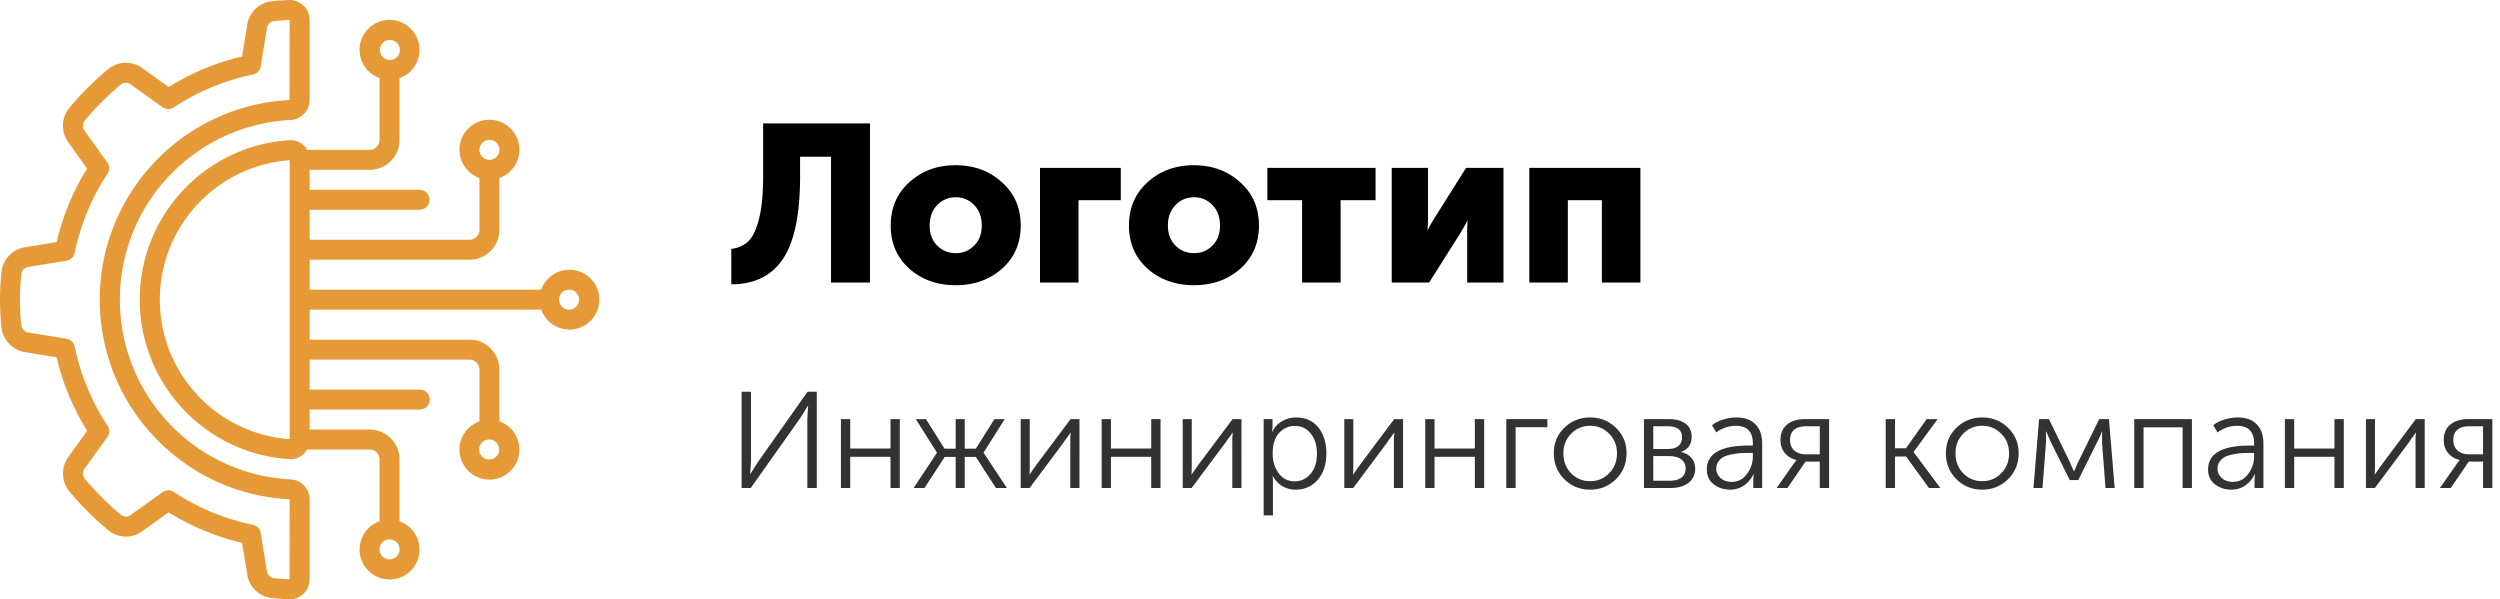 <svg width="292" height="70" fill="none" xmlns="http://www.w3.org/2000/svg"><path d="M2.9 28.879a3.267 3.267 0 00-2.718 2.817 30.19 30.19 0 00-.007 6.556 3.288 3.288 0 002.728 2.876l3.712.608a28.677 28.677 0 003.562 8.583L7.99 53.37a3.274 3.274 0 00.052 3.953 31.185 31.185 0 002.216 2.438 37.73 37.73 0 002.46 2.237 3.257 3.257 0 003.91.046l3.067-2.2a28.666 28.666 0 008.575 3.562l.61 3.719a3.267 3.267 0 002.817 2.72c.665.074 1.34.126 2.02.154h.1c.608 0 1.193-.234 1.633-.653a2.313 2.313 0 00.715-1.678v-9.35a2.343 2.343 0 00-2.241-2.327c-11.166-.583-19.922-9.807-19.922-20.989 0-11.181 8.756-20.405 19.922-20.988a2.344 2.344 0 002.241-2.334V2.336A2.31 2.31 0 0035.45.658a2.298 2.298 0 00-1.726-.655c-.679.027-1.352.076-2.043.146a3.254 3.254 0 00-2.8 2.732l-.607 3.715a28.675 28.675 0 00-8.575 3.564l-3.067-2.196a3.267 3.267 0 00-3.94.063 31.767 31.767 0 00-2.426 2.204 28.21 28.21 0 00-2.237 2.462 3.267 3.267 0 00-.056 3.925l2.199 3.07a28.657 28.657 0 00-3.557 8.582l-3.715.61zm5.825.651a26.43 26.43 0 013.834-9.238 1.164 1.164 0 00-.027-1.321l-2.66-3.716a.933.933 0 01-.018-1.104 25.694 25.694 0 012.054-2.257 29.925 29.925 0 012.228-2.035.933.933 0 011.132 0l3.71 2.662c.393.281.919.291 1.322.025a26.382 26.382 0 019.232-3.835c.473-.098.837-.477.916-.954l.733-4.493a.925.925 0 01.763-.792c.617-.064 1.243-.11 1.89-.136l-.027 9.346c-12.42.635-22.164 10.894-22.157 23.331.007 12.437 9.762 22.686 22.183 23.306l-.016 9.35a26.273 26.273 0 01-1.86-.144.916.916 0 01-.774-.779l-.735-4.495a1.167 1.167 0 00-.916-.954A26.389 26.389 0 0120.3 57.46a1.167 1.167 0 00-1.322.025l-3.713 2.665a.917.917 0 01-1.087.03c-.857-.723-1.6-1.4-2.27-2.07a29.448 29.448 0 01-2.033-2.225.946.946 0 010-1.134l2.658-3.713c.282-.392.292-.918.026-1.322a26.417 26.417 0 01-3.834-9.236 1.167 1.167 0 00-.953-.916l-4.491-.736a.945.945 0 01-.786-.83 27.591 27.591 0 01.007-6.037.917.917 0 01.779-.777l4.49-.735c.478-.078.858-.445.954-.92z" fill="#E69A37"/><path d="M66.5 31.503a3.5 3.5 0 00-3.286 2.333H36.166v-3.5h18.667a3.5 3.5 0 003.5-3.5v-6.048a3.5 3.5 0 10-2.334 0v6.048c0 .644-.522 1.167-1.166 1.167H36.166v-3.5H49a1.167 1.167 0 000-2.334H36.165v-2.333h7a3.5 3.5 0 003.5-3.5V9.122a3.5 3.5 0 10-2.333 0v7.214c0 .644-.522 1.167-1.167 1.167h-7.308a2.156 2.156 0 00-2.047-1.13c-9.832.623-17.487 8.779-17.487 18.63 0 9.85 7.655 18.006 17.487 18.629h.136a2.151 2.151 0 001.911-1.13h7.308c.645 0 1.167.523 1.167 1.167v7.215a3.5 3.5 0 102.333 0v-7.215a3.5 3.5 0 00-3.5-3.5h-7v-2.333H49a1.167 1.167 0 100-2.333H36.165v-3.5h18.667c.644 0 1.167.522 1.167 1.166v6.048a3.5 3.5 0 102.333 0V43.17a3.5 3.5 0 00-3.5-3.5H36.166v-3.5h27.048a3.494 3.494 0 103.285-4.666zm-9.334-15.167a1.167 1.167 0 110 2.334 1.167 1.167 0 010-2.334zM45.5 4.67a1.167 1.167 0 110 2.333 1.167 1.167 0 010-2.333zm0 60.666a1.167 1.167 0 110-2.334 1.167 1.167 0 010 2.334zm11.666-11.667a1.167 1.167 0 110-2.333 1.167 1.167 0 010 2.333zm-38.5-18.666c.01-8.564 6.626-15.67 15.167-16.291v32.582c-8.541-.622-15.157-7.727-15.166-16.291zM66.5 36.169a1.167 1.167 0 110-2.333 1.167 1.167 0 010 2.333z" fill="#E69A37"/><path d="M85.416 29.074c.797-.104 1.447-.39 1.95-.858.52-.468.945-1.335 1.274-2.6.33-1.265.494-2.964.494-5.096v-6.11h12.48V33h-4.55V18.31H93.45v2.262c0 4.455-.667 7.679-2.002 9.672-1.335 1.976-3.345 2.964-6.032 2.964v-4.134zm20.803 2.314c-1.456-1.3-2.184-2.981-2.184-5.044 0-2.063.728-3.753 2.184-5.07 1.456-1.317 3.25-1.976 5.382-1.976 2.15 0 3.952.659 5.408 1.976 1.474 1.3 2.21 2.99 2.21 5.07 0 2.063-.728 3.744-2.184 5.044-1.456 1.283-3.258 1.924-5.408 1.924-2.149 0-3.952-.641-5.408-1.924zm2.366-5.044c0 .97.295 1.75.884 2.34.59.59 1.309.884 2.158.884.85 0 1.569-.295 2.158-.884.59-.59.884-1.37.884-2.34 0-.988-.294-1.785-.884-2.392a2.892 2.892 0 00-2.158-.91c-.849 0-1.568.303-2.158.91-.589.607-.884 1.404-.884 2.392zM121.471 33V19.61h9.438v3.77h-4.94V33h-4.498zm12.576-1.612c-1.456-1.3-2.184-2.981-2.184-5.044 0-2.063.728-3.753 2.184-5.07 1.456-1.317 3.25-1.976 5.382-1.976 2.15 0 3.952.659 5.408 1.976 1.474 1.3 2.21 2.99 2.21 5.07 0 2.063-.728 3.744-2.184 5.044-1.456 1.283-3.258 1.924-5.408 1.924-2.149 0-3.952-.641-5.408-1.924zm2.366-5.044c0 .97.295 1.75.884 2.34.59.59 1.309.884 2.158.884.85 0 1.569-.295 2.158-.884.59-.59.884-1.37.884-2.34 0-.988-.294-1.785-.884-2.392a2.892 2.892 0 00-2.158-.91c-.849 0-1.568.303-2.158.91-.589.607-.884 1.404-.884 2.392zM152.085 33v-9.62h-4.056v-3.77h12.636v3.77h-4.082V33h-4.498zm10.468 0V19.61h4.238v5.902c0 .433-.017.875-.052 1.326h.052c.104-.26.347-.702.728-1.326l3.718-5.902h4.368V33h-4.238v-5.85c0-.555.017-1.005.052-1.352h-.052c-.052.139-.295.58-.728 1.326L166.921 33h-4.368zm16.072 0V19.61h12.974V33h-4.498v-9.62h-3.978V33h-4.498z" fill="#000"/><path d="M86.616 57V45.752h1.104v8.096l-.096 1.52h.032c.395-.661.72-1.179.976-1.552l5.696-8.064H95.4V57h-1.104v-8.096l.096-1.52h-.032c-.373.64-.688 1.147-.944 1.52L87.688 57h-1.072zm11.602 0v-8.048h1.088v3.44h4.704v-3.44h1.088V57h-1.088v-3.648h-4.704V57h-1.088zm8.493 0l2.72-4.112v-.032l-2.464-3.904h1.184l2.176 3.456h1.296v-3.456h1.056v3.456h1.296l2.176-3.456h1.2l-2.464 3.904v.032l2.72 4.112h-1.28l-2.352-3.632h-1.296V57h-1.056v-3.632h-1.28L107.975 57h-1.264zm12.507 0v-8.048h1.056v5.28c0 .736-.016 1.136-.048 1.2h.032c.043-.075.32-.475.832-1.2l3.952-5.28h1.04V57h-1.072v-5.776c.011-.181.021-.336.032-.464.011-.139.016-.213.016-.224h-.032c0 .021-.048.096-.144.224a8.475 8.475 0 01-.352.48c-.139.192-.245.347-.32.464L120.258 57h-1.04zm9.453 0v-8.048h1.088v3.44h4.704v-3.44h1.088V57h-1.088v-3.648h-4.704V57h-1.088zm9.469 0v-8.048h1.056v5.28c0 .736-.016 1.136-.048 1.2h.032c.042-.075.32-.475.832-1.2l3.952-5.28h1.04V57h-1.072v-5.776c.01-.181.021-.336.032-.464l.016-.224h-.032c0 .021-.048.096-.144.224a9.004 9.004 0 01-.352.48 9.38 9.38 0 00-.32.464L139.18 57h-1.04zm9.453 3.2V48.952h1.04v.848l-.048.624h.032a2.71 2.71 0 011.104-1.216 3.25 3.25 0 011.696-.448c1.077 0 1.931.39 2.56 1.168.629.768.944 1.781.944 3.04 0 1.27-.336 2.293-1.008 3.072-.672.768-1.536 1.152-2.592 1.152a2.995 2.995 0 01-1.552-.416 3.034 3.034 0 01-1.104-1.184h-.032c.032.192.048.427.048.704V60.2h-1.088zm1.056-7.2c0 .864.229 1.616.688 2.256.469.64 1.093.96 1.872.96.736 0 1.355-.288 1.856-.864.501-.587.752-1.376.752-2.368 0-.97-.24-1.75-.72-2.336-.469-.597-1.083-.896-1.84-.896-.736 0-1.355.272-1.856.816-.501.544-.752 1.355-.752 2.432zm8.366 4v-8.048h1.056v5.28c0 .736-.016 1.136-.048 1.2h.032c.042-.075.32-.475.832-1.2l3.952-5.28h1.04V57h-1.072v-5.776c.01-.181.021-.336.032-.464l.016-.224h-.032c0 .021-.048.096-.144.224a9.004 9.004 0 01-.352.48 9.38 9.38 0 00-.32.464L158.055 57h-1.04zm9.453 0v-8.048h1.088v3.44h4.704v-3.44h1.088V57h-1.088v-3.648h-4.704V57h-1.088zm9.469 0v-8.048h4.8v.944h-3.712V57h-1.088zm5.549-4.064c0-1.184.411-2.176 1.232-2.976.822-.8 1.824-1.2 3.008-1.2s2.187.4 3.008 1.2c.832.8 1.248 1.792 1.248 2.976 0 1.205-.416 2.219-1.248 3.04-.821.81-1.824 1.216-3.008 1.216s-2.186-.405-3.008-1.216c-.821-.821-1.232-1.835-1.232-3.04zm1.12 0c0 .939.299 1.717.896 2.336a3 3 0 002.224.928 3 3 0 002.224-.928c.608-.619.912-1.397.912-2.336 0-.907-.304-1.664-.912-2.272a3 3 0 00-2.224-.928 3 3 0 00-2.224.928c-.597.608-.896 1.365-.896 2.272zM192.015 57v-8.048h2.912c.832 0 1.482.181 1.952.544.469.352.704.853.704 1.504 0 .885-.406 1.477-1.216 1.776v.032c.512.107.912.336 1.2.688.288.352.432.768.432 1.248 0 .693-.262 1.243-.784 1.648-.512.405-1.222.608-2.128.608h-3.072zm1.088-4.56h1.712c.533 0 .938-.117 1.216-.352.288-.245.432-.587.432-1.024 0-.853-.571-1.28-1.712-1.28h-1.648v2.656zm0 3.712h1.84c.65 0 1.136-.123 1.456-.368.32-.256.48-.608.48-1.056 0-.47-.171-.827-.512-1.072-.331-.256-.811-.384-1.44-.384h-1.824v2.88zm6.255-1.312c0-1.867 1.632-2.8 4.896-2.8h.48v-.224c0-1.387-.662-2.08-1.984-2.08-.822 0-1.584.256-2.288.768l-.496-.832c.32-.277.741-.496 1.264-.656a5.067 5.067 0 011.584-.256c.97 0 1.712.267 2.224.8.522.523.784 1.285.784 2.288V57h-1.04v-.944l.048-.672h-.032a3.128 3.128 0 01-1.072 1.296c-.48.341-1.03.512-1.648.512-.736 0-1.376-.208-1.92-.624-.534-.416-.8-.992-.8-1.728zm1.104-.096c0 .405.16.763.48 1.072.32.31.762.464 1.328.464.736 0 1.328-.31 1.776-.928a3.412 3.412 0 00.688-2.08v-.368h-.464c-.342 0-.64.005-.896.016-.246.01-.571.053-.976.128-.395.064-.72.155-.976.272-.256.117-.48.299-.672.544a1.385 1.385 0 00-.288.88zM207.511 57l1.936-2.768.368-.48v-.032a2.376 2.376 0 01-1.312-.768c-.362-.416-.544-.933-.544-1.552 0-.79.256-1.392.768-1.808.523-.427 1.216-.64 2.08-.64h2.832V57h-1.088v-3.088h-1.664L208.775 57h-1.264zm3.424-3.936h1.616v-3.28h-1.536c-1.29 0-1.936.539-1.936 1.616 0 .523.171.933.512 1.232.352.288.8.432 1.344.432zM220.249 57v-8.048h1.088v3.408h1.28l2.416-3.408h1.28l-2.8 3.824v.032l3.12 4.192h-1.328l-2.672-3.68h-1.296V57h-1.088zm7.034-4.064c0-1.184.411-2.176 1.232-2.976.822-.8 1.824-1.2 3.008-1.2s2.187.4 3.008 1.2c.832.8 1.248 1.792 1.248 2.976 0 1.205-.416 2.219-1.248 3.04-.821.81-1.824 1.216-3.008 1.216s-2.186-.405-3.008-1.216c-.821-.821-1.232-1.835-1.232-3.04zm1.12 0c0 .939.299 1.717.896 2.336a3 3 0 002.224.928 3 3 0 002.224-.928c.608-.619.912-1.397.912-2.336 0-.907-.304-1.664-.912-2.272a3 3 0 00-2.224-.928 3 3 0 00-2.224.928c-.597.608-.896 1.365-.896 2.272zM237.508 57l.656-8.048h1.152l2.416 4.96.496 1.136h.032c.17-.416.336-.795.496-1.136l2.432-4.96h1.136l.672 8.048h-1.072l-.4-5.2v-1.392h-.032a9.28 9.28 0 01-.512 1.168l-2.24 4.496h-.992l-2.224-4.464-.528-1.2h-.032c.021.64.021 1.104 0 1.392l-.4 5.2h-1.056zm11.772 0v-8.048h6.736V57h-1.088v-7.088h-4.56V57h-1.088zm8.624-2.16c0-1.867 1.633-2.8 4.897-2.8h.48v-.224c0-1.387-.662-2.08-1.985-2.08-.821 0-1.584.256-2.288.768l-.496-.832c.32-.277.742-.496 1.265-.656a5.067 5.067 0 011.584-.256c.97 0 1.712.267 2.224.8.522.523.783 1.285.783 2.288V57h-1.039v-.944l.047-.672h-.032a3.126 3.126 0 01-1.071 1.296c-.48.341-1.03.512-1.649.512-.736 0-1.376-.208-1.92-.624-.533-.416-.8-.992-.8-1.728zm1.104-.096c0 .405.16.763.48 1.072.32.31.763.464 1.328.464.736 0 1.328-.31 1.776-.928a3.406 3.406 0 00.689-2.08v-.368h-.465c-.341 0-.639.005-.895.016-.246.01-.571.053-.976.128-.395.064-.72.155-.976.272a1.81 1.81 0 00-.673.544 1.385 1.385 0 00-.288.88zM266.874 57v-8.048h1.088v3.44h4.704v-3.44h1.088V57h-1.088v-3.648h-4.704V57h-1.088zm9.469 0v-8.048h1.056v5.28c0 .736-.016 1.136-.048 1.2h.032c.043-.075.32-.475.832-1.2l3.952-5.28h1.04V57h-1.072v-5.776c.011-.181.021-.336.032-.464.011-.139.016-.213.016-.224h-.032c0 .021-.048.096-.144.224a8.475 8.475 0 01-.352.48c-.139.192-.245.347-.32.464L277.383 57h-1.04zm8.637 0l1.936-2.768.368-.48v-.032a2.376 2.376 0 01-1.312-.768c-.363-.416-.544-.933-.544-1.552 0-.79.256-1.392.768-1.808.523-.427 1.216-.64 2.08-.64h2.832V57h-1.088v-3.088h-1.664L286.244 57h-1.264zm3.424-3.936h1.616v-3.28h-1.536c-1.291 0-1.936.539-1.936 1.616 0 .523.171.933.512 1.232.352.288.8.432 1.344.432z" fill="#323232"/></svg>